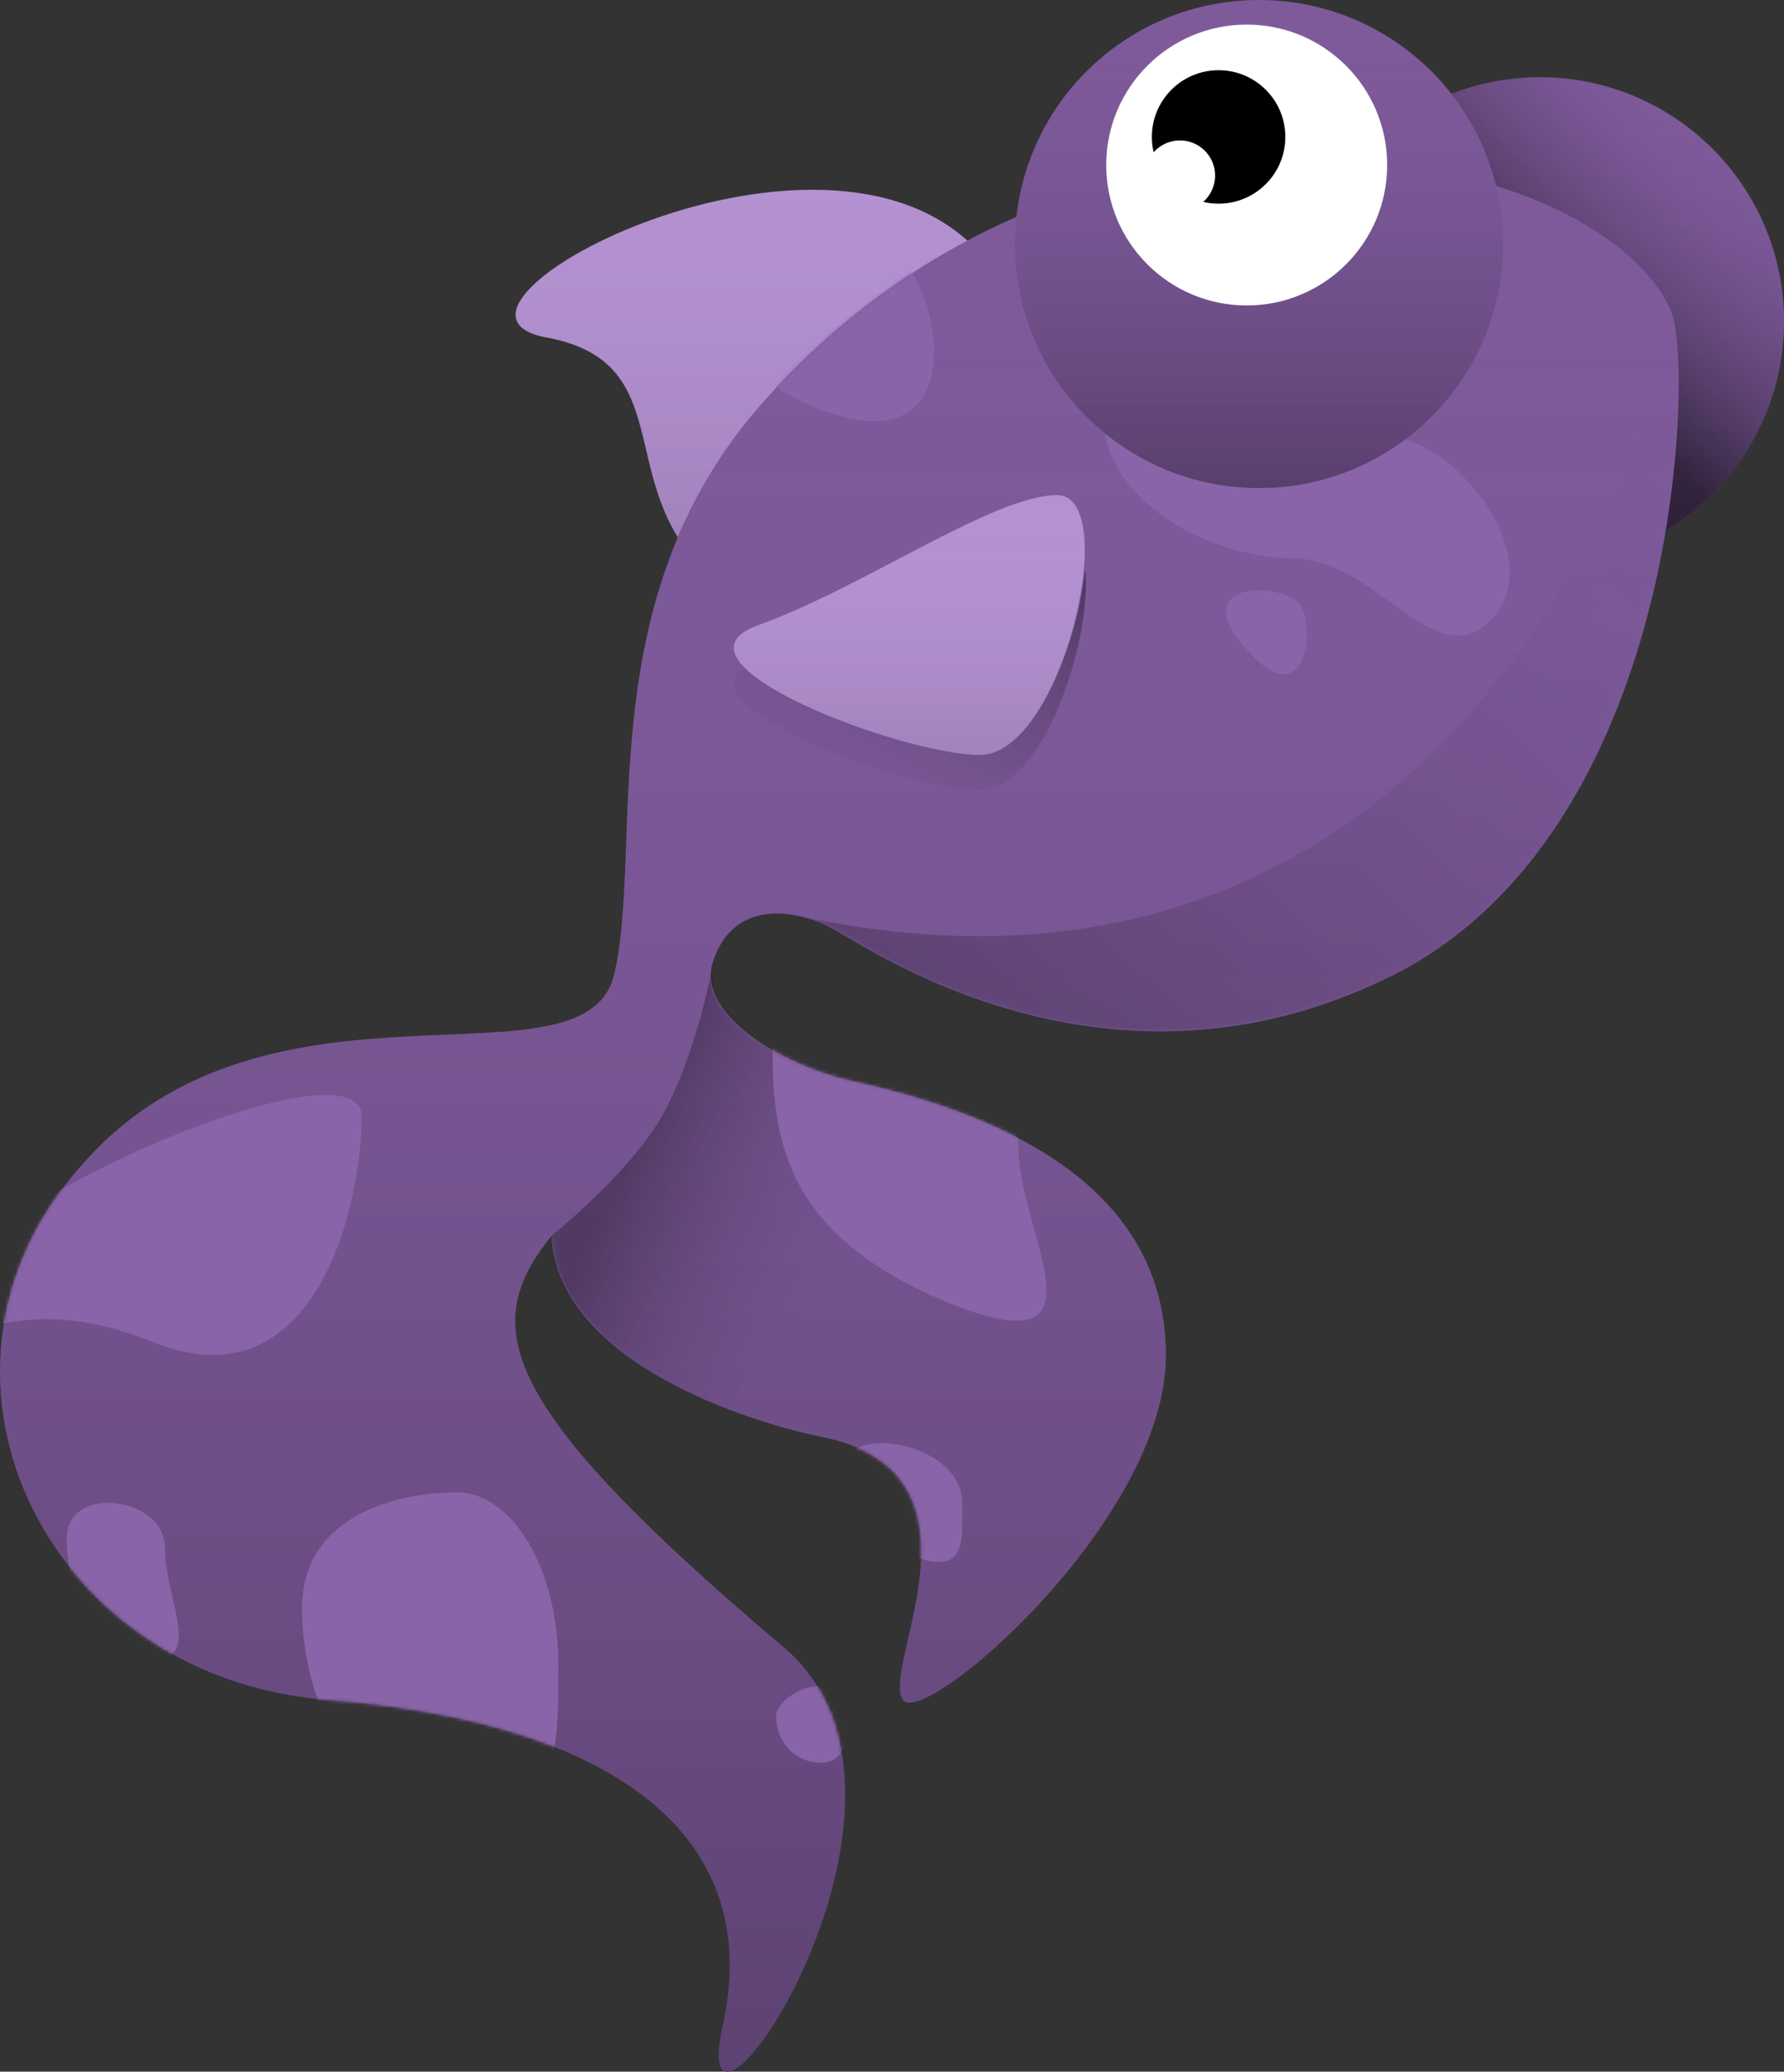 <svg width="508" height="590" xmlns="http://www.w3.org/2000/svg" xmlns:xlink="http://www.w3.org/1999/xlink"><rect width="100%" height="100%" fill="#333333" stroke="none"/><defs><linearGradient x1="50%" y1="0%" x2="50%" y2="100%" id="b"><stop stop-color="#7E5A9B" stop-opacity="0" offset="0%"/><stop stop-opacity=".3" offset="100%"/></linearGradient><linearGradient x1="88.631%" y1="14.373%" x2="50%" y2="50%" id="c"><stop stop-color="#7E5A9B" stop-opacity="0" offset="0%"/><stop stop-opacity=".5" offset="100%"/></linearGradient><linearGradient x1="50%" y1="0%" x2="50%" y2="100%" id="e"><stop stop-color="#D7BCED" stop-opacity="0" offset="0%"/><stop stop-opacity=".1" offset="100%"/></linearGradient><linearGradient x1="91.33%" y1="66.929%" x2="29.75%" y2="30.853%" id="g"><stop stop-color="#7E5A9B" stop-opacity="0" offset="0%"/><stop stop-opacity=".3" offset="100%"/></linearGradient><linearGradient x1="100%" y1="0%" x2="0%" y2="100%" id="i"><stop stop-color="#7E5A9B" stop-opacity="0" offset="0%"/><stop stop-opacity=".3" offset="100%"/></linearGradient><linearGradient x1="100%" y1="0%" x2="0%" y2="100%" id="j"><stop stop-opacity=".4" offset="0%"/><stop stop-color="#7E5A9B" stop-opacity="0" offset="100%"/></linearGradient><path d="M216 117c-10.382 11.308-17.65 23.568-23 36-14.694-23.74-3.908-51.041-38-57-39.575-8.164 74.778-69.736 121-27-21.255 10.718-41.846 26.359-60 48z" id="d"/><path d="M216 71C268.562 10.723 338.1-4.272 389 1c51.467 4.153 80.58 26.36 87 43 5.914 15.12 3.529 143.167-76 187-80.69 42.697-149.986-4.216-162-11-12.02-6.884-29.591-8.4-35 9-4.365 13.408 16.621 28.684 40 34 43.35 9.446 88.989 30.332 89 78-.011 47.333-69.486 106.923-75 98-6.064-10.097 27.809-65.276-24-75-19.306-4-74.203-20.992-76-57-20.232 25.301-16.638 47.104 66 117 52.327 43.968-29.597 161.227-17 107 11.688-55.037-34.17-86.164-114-92-80.237-7.01-121.28-94.426-68-153 52.811-59.52 143.464-18.085 151-54 8.284-36.27-7.104-105.474 41-161z" id="f"/><path d="M92 0C74.045 0 36.457 26.5 7 37c-29.3 10.5 40.839 37 63 37 23.473 0 40.584-74 22-74z" id="k"/><circle id="a" cx="69.5" cy="69.5" r="69.5"/><circle id="l" cx="69.5" cy="69.5" r="69.5"/></defs><g fill="none" fill-rule="evenodd"><g transform="translate(369 22)"><use fill="#7E5A9B" xlink:href="#a"/><use fill="url(#b)" xlink:href="#a"/><use fill="url(#c)" xlink:href="#a"/></g><g><use fill="#B491D1" xlink:href="#d"/><use fill="url(#e)" xlink:href="#d"/></g><g transform="translate(0 45)"><mask id="h" fill="#fff"><use xlink:href="#f"/></mask><use fill="#7E5A9B" xlink:href="#f"/><use fill="url(#b)" xlink:href="#f"/><path d="M203 229c-2.503 12.291 17.08 28.293 41 34 8.199 7.626 14 15.387 14 23 0 43.342-44.956 46.707-50 71-23.657-6.98-50.039-24.138-51-50 3.692-3.117 23.093-19.047 32-35 10.187-19.085 14.075-43.227 14-43z" fill="url(#g)" mask="url(#h)"/><path d="M476 44c-.08.1-.041.201 0 0 5.911 15.418 3.526 143.439-76 187-80.69 42.95-149.985-3.952-162-11a73.737 73.737 0 00-10-4c161.35 34.46 231.858-97.836 248-172z" fill="url(#i)" mask="url(#h)"/><g mask="url(#h)" fill="#8964A8"><path d="M130 472c29 0 29-15.352 29-43 0-26.893-12.923-49-29-49-15.804 0-44 6.063-44 33 0 27.604 15.273 59 44 59zM42 428c16.479 0 5.144-16.287 5-32 .144-14.925-28-18.435-28-3 0 15.203 7.086 35 23 35zM234 457c9.65 0 7.667-16.025 4-20-4.458-4.897-17 1.099-17 7 0 5.58 4.065 13 13 13zM43 337c47.048 19.431 60-39.264 60-64 0-24.129-121 28.656-121 53 0 24.52 12.952-8.046 61 11zM270 326c47.42 19.095 20.306-19.333 20-44 .306-24.521-70-53.194-70-29 0 24.995 2.277 53.363 50 73zM232 71c47.823 19.508 35.48-39.187 21-45-14.537-6.307-68.323 25.635-21 45zM368 114c23.604-.215 41.319 34.715 57 17 16.79-17.842-12.997-56.814-38-52-25.129 4.397-73-30.843-73-6 0 24.375 29.945 40.785 54 41zM355 140c17.125 19.515 19.878-7.339 15-13-5.711-6.505-32.597-6.505-15 13zM252 395c23.591 11.044 21.976 1.53 22-12-.024-13.324-19.876-19.574-29-16-9.75 3.543-16.492 17.899 7 28z"/></g></g><path d="M100 21c2.022 20.59-12.115 63-30 63-20.787 0-84.25-23.488-67-35 11.067 11.542 51.286 25.006 67 25 15.34.006 27.9-31.132 30-53z" fill="url(#j)" transform="translate(209 141)"/><g transform="translate(209 141)"><use fill="#B491D1" xlink:href="#k"/><use fill="url(#e)" xlink:href="#k"/></g><g transform="translate(289)"><use fill="#7E5A9B" xlink:href="#l"/><use fill="url(#b)" xlink:href="#l"/><circle fill="#FFF" cx="66" cy="47" r="40"/><path d="M53.622 57.493A9.976 9.976 0 0057 50c0-5.523-4.477-10-10-10a9.976 9.976 0 00-7.493 3.378A19.054 19.054 0 0139 39c0-10.493 8.507-19 19-19s19 8.507 19 19-8.507 19-19 19c-1.507 0-2.972-.175-4.378-.507z" fill="#000"/></g></g></svg>